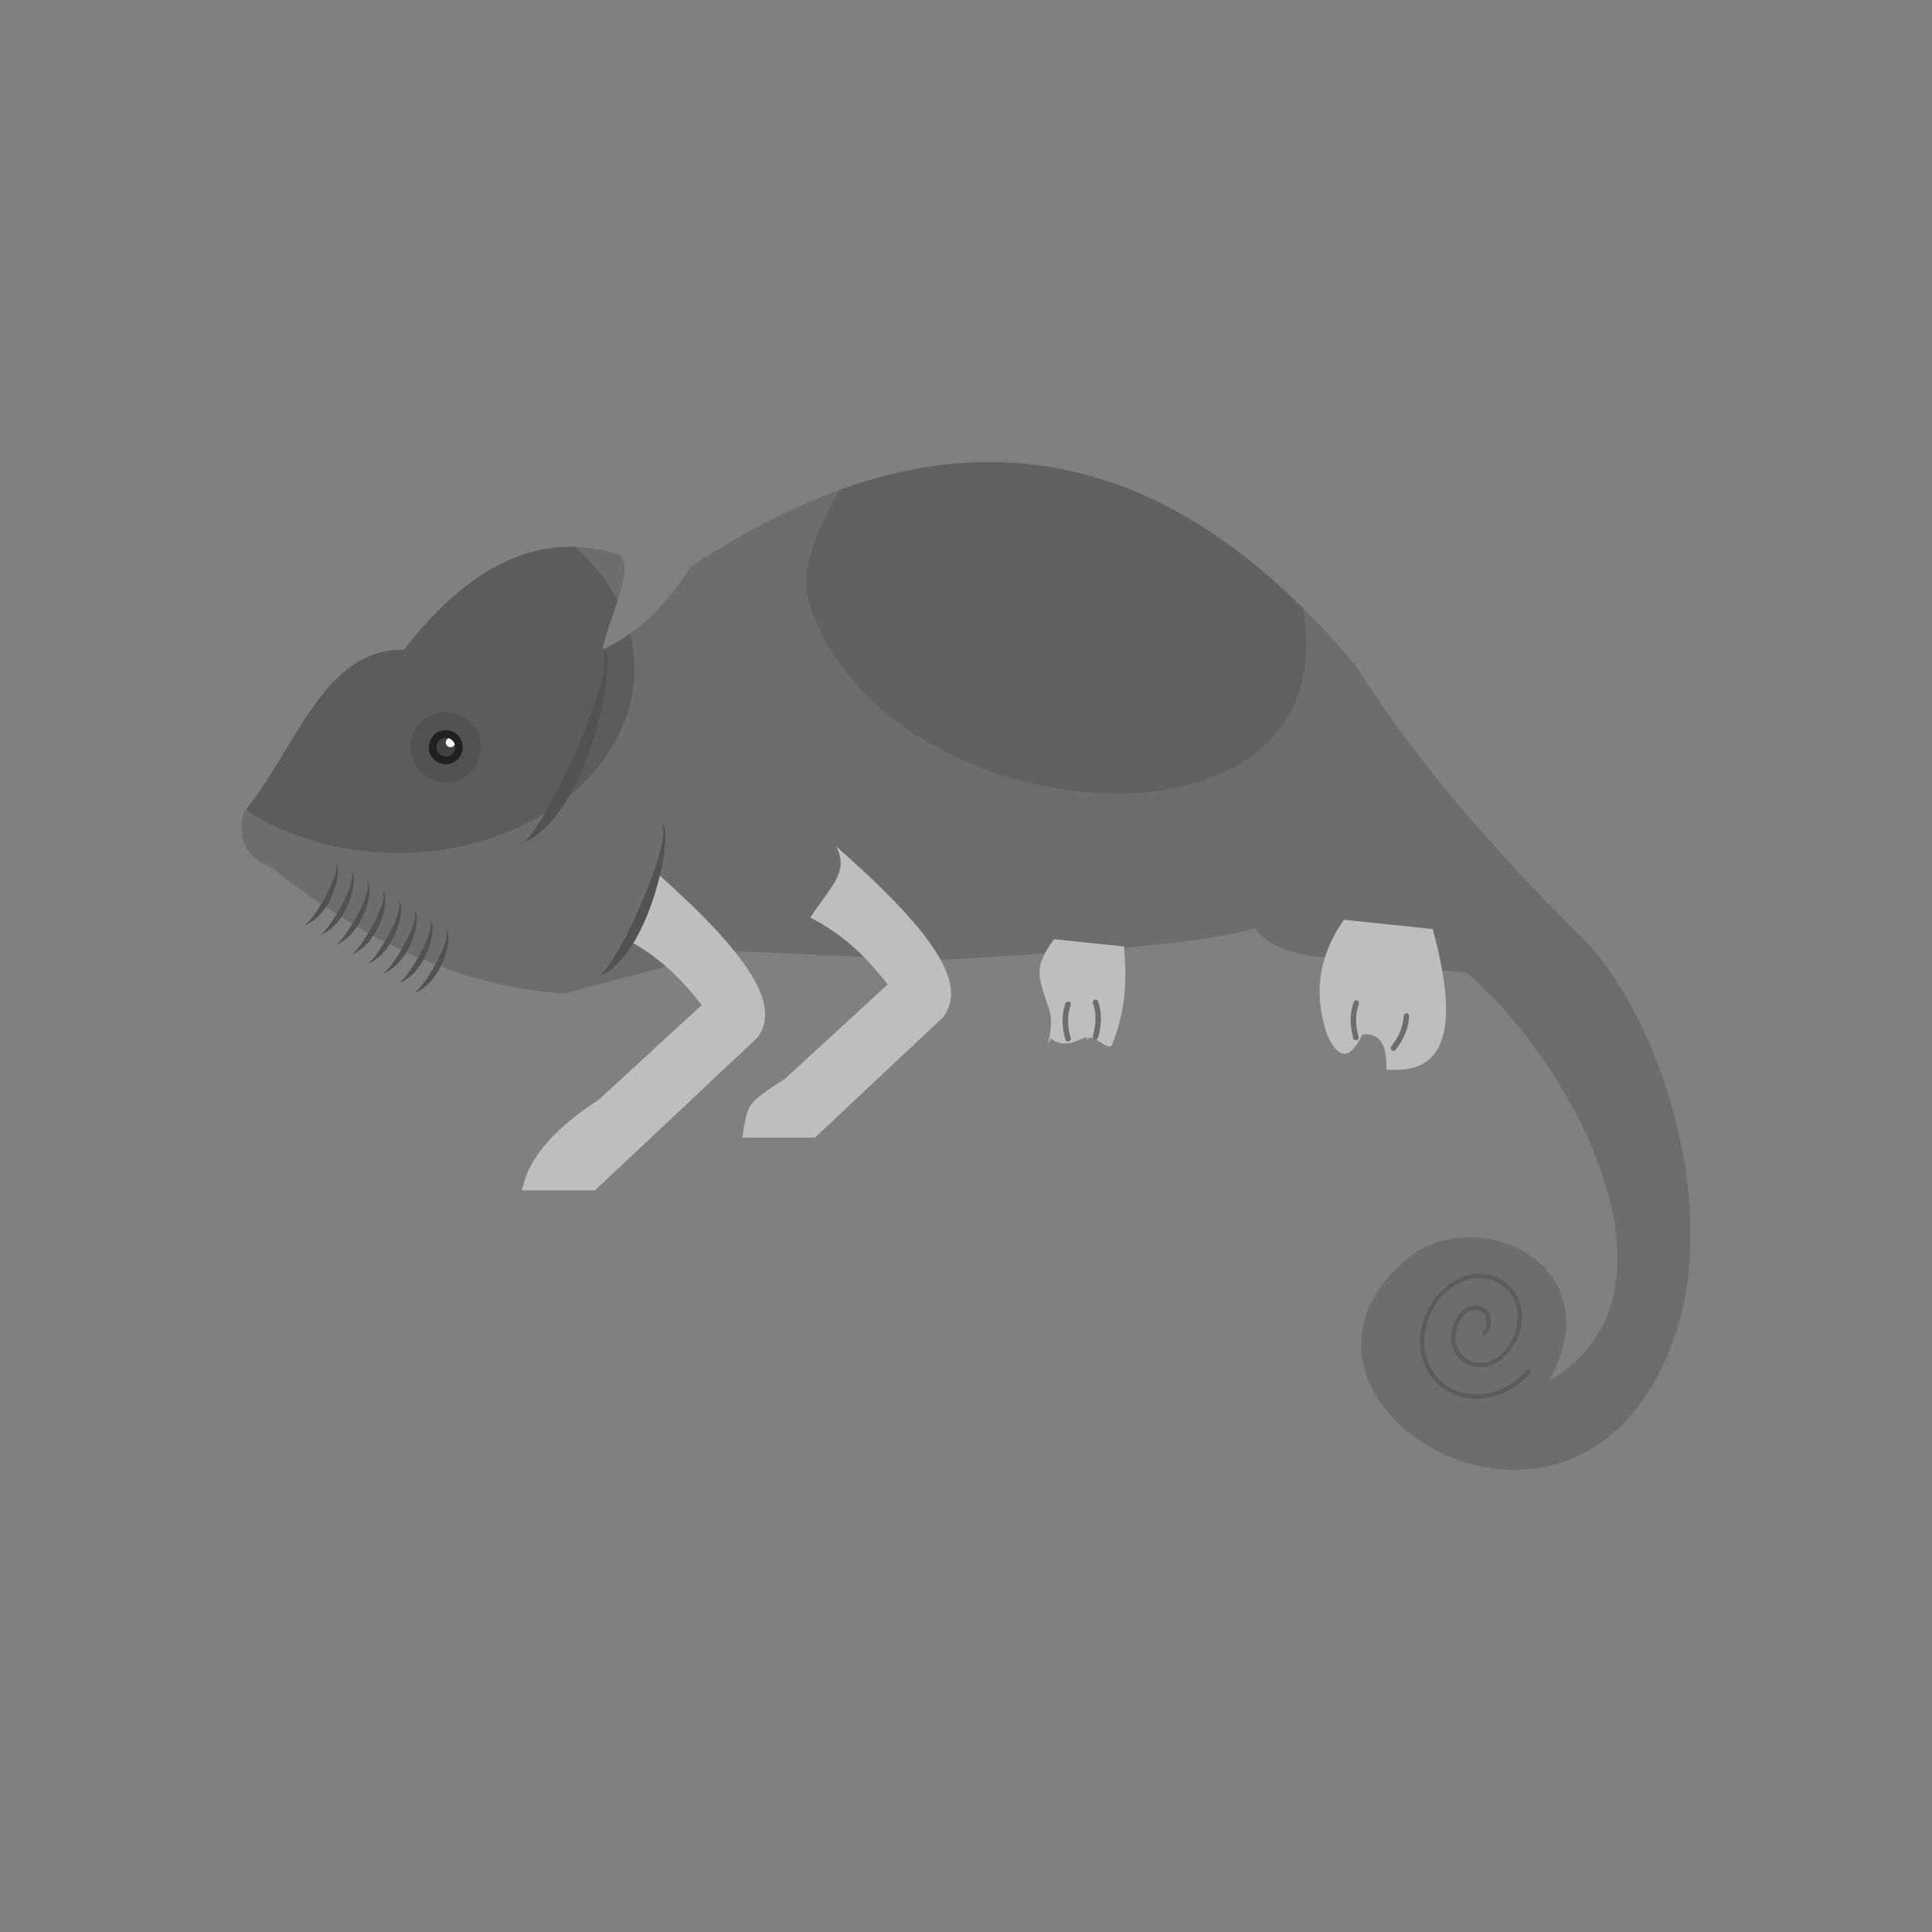 <?xml version="1.0" encoding="UTF-8"?>
<!DOCTYPE svg PUBLIC "-//W3C//DTD SVG 1.1//EN" "http://www.w3.org/Graphics/SVG/1.1/DTD/svg11.dtd">
<!-- Creator: CorelDRAW -->
<svg xmlns="http://www.w3.org/2000/svg" xml:space="preserve" width="2048px" height="2048px" style="shape-rendering:geometricPrecision; text-rendering:geometricPrecision; image-rendering:optimizeQuality; fill-rule:evenodd; clip-rule:evenodd"
viewBox="0 0 2048 2048"
 xmlns:xlink="http://www.w3.org/1999/xlink">
 <rect x="0" y="0" width="2048" height="2048" fill="#808080" stroke="none"/>
 <defs>
  <style type="text/css">
   <![CDATA[
    .fil6 {fill:none}
    .fil8 {fill:#202020}
    .fil9 {fill:#414141}
    .fil7 {fill:#525252}
    .fil3 {fill:#5C5C5C}
    .fil1 {fill:#616161}
    .fil0 {fill:#6D6D6D}
    .fil2 {fill:#BEBEBE}
    .fil10 {fill:#FBFBFC}
    .fil4 {fill:#525252;fill-rule:nonzero}
    .fil11 {fill:#5C5C5C;fill-rule:nonzero}
    .fil5 {fill:#6D6D6D;fill-rule:nonzero}
   ]]>
  </style>
 </defs>
 <g id="Layer_x0020_1">
  <g id="_499729944">
   <path id="_499716312" class="fil0" d="M732.09 600.929c-25.931,40.677 -56.596,71.212 -93.678,87.995 6.376,-33.529 34.105,-83.113 19.128,-100.591 -84.617,-27.619 -160.266,11.624 -229.271,100.387 -85.576,-0.79 -111.997,101.113 -170.064,172.915 -6.816,27.5 2.042,46.77 28.278,56.909 92.653,74.545 194.032,125.953 311.437,134.85l171.079 -45.588 226.129 10.056c145.669,-9.507 264.095,-14.138 335.256,-33.919 12.638,20.127 44.241,29.588 88.104,32.153l136.404 15.331c108.345,91.041 246.692,338.701 87.388,432.253 69.712,-126.03 -80.114,-189.766 -151.589,-128.648 -177.684,151.909 190.303,374.812 286.886,74.369 40.022,-124.499 -7.504,-306.416 -90.314,-404.987 -101.452,-100.002 -187.448,-198.81 -247.705,-295.646 -219.646,-265.721 -457.405,-274.171 -707.47,-107.838z"/>
   <path id="_499715664" class="fil1" d="M1381.17 644.598c-155.713,-154.528 -320.026,-186.925 -490.954,-125.362 -19.904,36.859 -45.548,81.403 -31.206,123.873 82.719,244.944 572.547,282.205 522.16,1.489z"/>
   <path id="_499715616" class="fil2" d="M1117.27 995.596l74.209 7.724c1.922,25.767 4.769,60.815 -12.61,103.986 -3.748,9.311 -22.579,-16.079 -26.828,-3.953 3.201,-12.866 -17.485,13.648 -38.419,-2.624 -9.804,20.601 7.115,-11.97 -2.689,-34.191 -12.449,-36.431 -13.332,-42.837 6.337,-70.942z"/>
   <path id="_499716024" class="fil2" d="M858.936 972.691c20.909,-32.458 41.72,-47.705 27.477,-75.475 103.706,91.304 139.813,145.687 113.542,180.868l-136.115 127.903 -77.191 0c7.182,-37.804 3.162,-34.743 45.708,-62.646l108.533 -99.774c-25.559,-33.953 -53.094,-56.316 -81.953,-70.877z"/>
   <path id="_499715880" class="fil2" d="M1424.6 975.009l94.094 9.794c25.394,92.46 18.751,148.733 -37.298,149.193l-11.813 -0.02c0.816,-26.034 -6.694,-39.899 -25.485,-37.278 -12.434,26.121 -24.867,28.175 -37.299,0 -15.784,-46.193 -7.139,-86.054 17.802,-121.689z"/>
   <path id="_499715904" class="fil3" d="M667.953 671.768c-9.372,6.733 -19.207,12.479 -29.541,17.155 2.963,-15.587 10.544,-34.645 16.302,-52.332 -10.778,-21.011 -26.115,-40.215 -45.05,-56.889 -65.612,-2.04 -125.671,37.337 -181.395,109.017 -84.364,-0.78 -111.239,98.248 -167.617,169.846 43.576,28.475 99.763,45.634 161.105,45.634 138.493,0 250.761,-87.41 250.761,-195.235 0,-12.722 -1.58,-25.154 -4.565,-37.197z"/>
   <path id="_499716144" class="fil2" d="M661.798 994.639c12.879,-19.992 32.491,-71.043 33.905,-69.787 98.761,87.886 132.835,140.734 107.114,175.18l-172.193 161.803 -77.19 0c7.182,-37.804 39.239,-68.643 81.784,-96.546l108.533 -99.775c-25.559,-33.952 -53.094,-56.315 -81.953,-70.876z"/>
   <path id="_499715952" class="fil4" d="M549.694 895.129c18.717,4.155 105.695,-178.766 89.062,-207.93 18.622,4.974 -15.804,185.606 -89.062,207.93z"/>
   <path id="_499715808" class="fil5" d="M1134.92 1065.52c0.539,-1.508 -0.246,-3.171 -1.753,-3.71 -1.508,-0.54 -3.171,0.244 -3.71,1.752 -2.213,6.167 -3.167,12.489 -3.092,18.931l2.902 -0.024 -2.914 0.035c0.001,0.087 0.006,0.176 0.015,0.262 0.102,6.312 1.181,12.72 3.019,19.195 0.432,1.546 2.039,2.447 3.585,2.015 1.546,-0.432 2.448,-2.039 2.016,-3.585 -1.715,-6.04 -2.72,-11.962 -2.816,-17.713l0.007 -0.244 -0.011 0c-0.066,-5.779 0.783,-11.431 2.751,-16.915z"/>
   <path id="_499714704" class="fil6" d="M1161.26 1062.4c4.182,11.655 3.607,23.942 0,36.636"/>
   <path id="_499714848" class="fil5" d="M1163.99 1061.42c-0.539,-1.508 -2.202,-2.293 -3.71,-1.753 -1.507,0.54 -2.291,2.203 -1.753,3.71 1.969,5.487 2.818,11.141 2.751,16.925 -0.067,5.813 -1.077,11.806 -2.819,17.934 -0.439,1.546 0.457,3.158 2.003,3.596 1.546,0.439 3.158,-0.457 3.598,-2.002 1.865,-6.563 2.948,-13.066 3.022,-19.482 0.074,-6.443 -0.879,-12.763 -3.092,-18.928z"/>
   <path id="_499715112" class="fil5" d="M1440.5 1064.24c0.56,-1.501 -0.203,-3.174 -1.703,-3.733 -1.5,-0.56 -3.172,0.202 -3.732,1.703 -2.295,6.136 -3.333,12.445 -3.345,18.887l2.902 0.015 -2.913 -0.005c0,0.089 0.002,0.177 0.012,0.263 0.017,6.313 1.011,12.735 2.763,19.233 0.411,1.552 2.006,2.476 3.557,2.063 1.551,-0.411 2.474,-2.006 2.062,-3.557 -1.633,-6.063 -2.559,-11.996 -2.578,-17.75l0.011 -0.243 -0.012 0c0.012,-5.78 0.937,-11.419 2.976,-16.877z"/>
   <path id="_499714992" class="fil5" d="M1493.71 1077.13c0.061,-1.6 -1.191,-2.948 -2.79,-3.008 -1.6,-0.061 -2.948,1.191 -3.008,2.79 -0.217,5.826 -1.534,11.389 -3.751,16.732 -2.228,5.37 -5.398,10.556 -9.296,15.594 -0.983,1.271 -0.751,3.1 0.52,4.084 1.271,0.984 3.102,0.752 4.084,-0.52 4.175,-5.395 7.603,-11.027 10.062,-16.954 2.469,-5.952 3.937,-12.172 4.18,-18.718z"/>
   <path id="_499715088" class="fil4" d="M631.545 1036.18c14.675,3.257 82.87,-140.162 69.829,-163.027 14.601,3.899 -12.391,145.524 -69.829,163.027z"/>
   <ellipse id="_499715400" class="fil7" cx="472.548" cy="792.086" rx="37.298" ry="37.298"/>
   <circle id="_499715064" class="fil8" cx="472.548" cy="792.086" r="18.003"/>
   <circle id="_499730784" class="fil9" cx="472.548" cy="792.086" r="9.979"/>
   <path id="_499730184" class="fil10" d="M475.486 782.547c3.148,0.97 5.631,3.452 6.601,6.601 -0.782,1.732 -2.525,2.937 -4.551,2.937 -2.754,0 -4.989,-2.233 -4.989,-4.99 0,-2.023 1.206,-3.767 2.939,-4.548z"/>
   <path id="_499730616" class="fil4" d="M320.111 982.185c9.304,-0.033 44.243,-60.112 34.931,-67.63 9.291,0.215 -0.099,56.066 -34.931,67.63z"/>
   <path id="_499730400" class="fil4" d="M336.823 992.358c9.304,-0.033 44.243,-60.112 34.93,-67.631 9.292,0.216 -0.098,56.067 -34.93,67.631z"/>
   <path id="_499730064" class="fil4" d="M353.535 1002.53c9.305,-0.033 44.243,-60.113 34.931,-67.631 9.292,0.216 -0.098,56.067 -34.931,67.631z"/>
   <path id="_499730256" class="fil4" d="M370.248 1012.7c9.305,-0.033 44.243,-60.112 34.931,-67.63 9.291,0.215 -0.098,56.066 -34.931,67.63z"/>
   <path id="_499730376" class="fil4" d="M386.96 1022.88c9.304,-0.033 44.243,-60.112 34.931,-67.631 9.291,0.216 -0.098,56.067 -34.931,67.631z"/>
   <path id="_499730760" class="fil4" d="M403.673 1033.05c9.304,-0.033 44.243,-60.113 34.93,-67.631 9.292,0.216 -0.098,56.067 -34.93,67.631z"/>
   <path id="_499730712" class="fil4" d="M420.385 1043.22c9.304,-0.033 44.243,-60.112 34.93,-67.63 9.292,0.215 -0.098,56.067 -34.93,67.63z"/>
   <path id="_499730688" class="fil4" d="M437.097 1053.39c9.305,-0.033 44.243,-60.112 34.931,-67.631 9.292,0.216 -0.098,56.067 -34.931,67.631z"/>
   <path id="_499730304" class="fil11" d="M1571.74 1411.67c-0.834,0.974 -0.72,2.444 0.255,3.279 0.974,0.834 2.443,0.719 3.278,-0.255 3.557,-4.161 5.304,-9.213 5.249,-14.009 -0.054,-4.919 -1.985,-9.585 -5.772,-12.822 -3.791,-3.242 -8.694,-4.427 -13.55,-3.72 -4.752,0.691 -9.475,3.204 -13.036,7.367 -6.738,7.879 -10.045,17.426 -9.944,26.486 0.104,9.181 3.691,17.874 10.733,23.896 7.048,6.026 16.186,8.223 25.259,6.902 21.805,-3.169 39.535,-29.974 39.274,-52.905 -0.327,-28.997 -23.955,-49.232 -52.663,-45.056 -31.191,4.534 -55.929,39.901 -55.567,71.959 0.432,38.198 31.523,64.812 69.334,59.313 17.355,-2.525 34.631,-11.711 47.719,-26.955 1.08,-3.379 -0.156,-4.337 -3.299,-3.293 -12.341,14.434 -28.742,23.263 -45.076,25.638 -35.008,5.093 -63.636,-19.351 -64.034,-54.738 -0.334,-29.681 20.458,-62.787 51.578,-67.315 25.903,-3.769 47.068,14.296 47.362,40.482 0.231,20.251 -13.449,45.086 -35.284,48.261 -7.795,1.134 -15.606,-0.718 -21.58,-5.826 -5.978,-5.113 -9.022,-12.534 -9.111,-20.399 -0.09,-7.988 2.846,-16.429 8.831,-23.427 2.8,-3.274 6.481,-5.245 10.159,-5.78 3.578,-0.521 7.153,0.319 9.87,2.643 2.722,2.326 4.111,5.722 4.15,9.325 0.044,3.724 -1.333,7.671 -4.136,10.95z"/>
  </g>
 </g>
 <rect class="fil6" width="2048" height="2048"/>
</svg>
